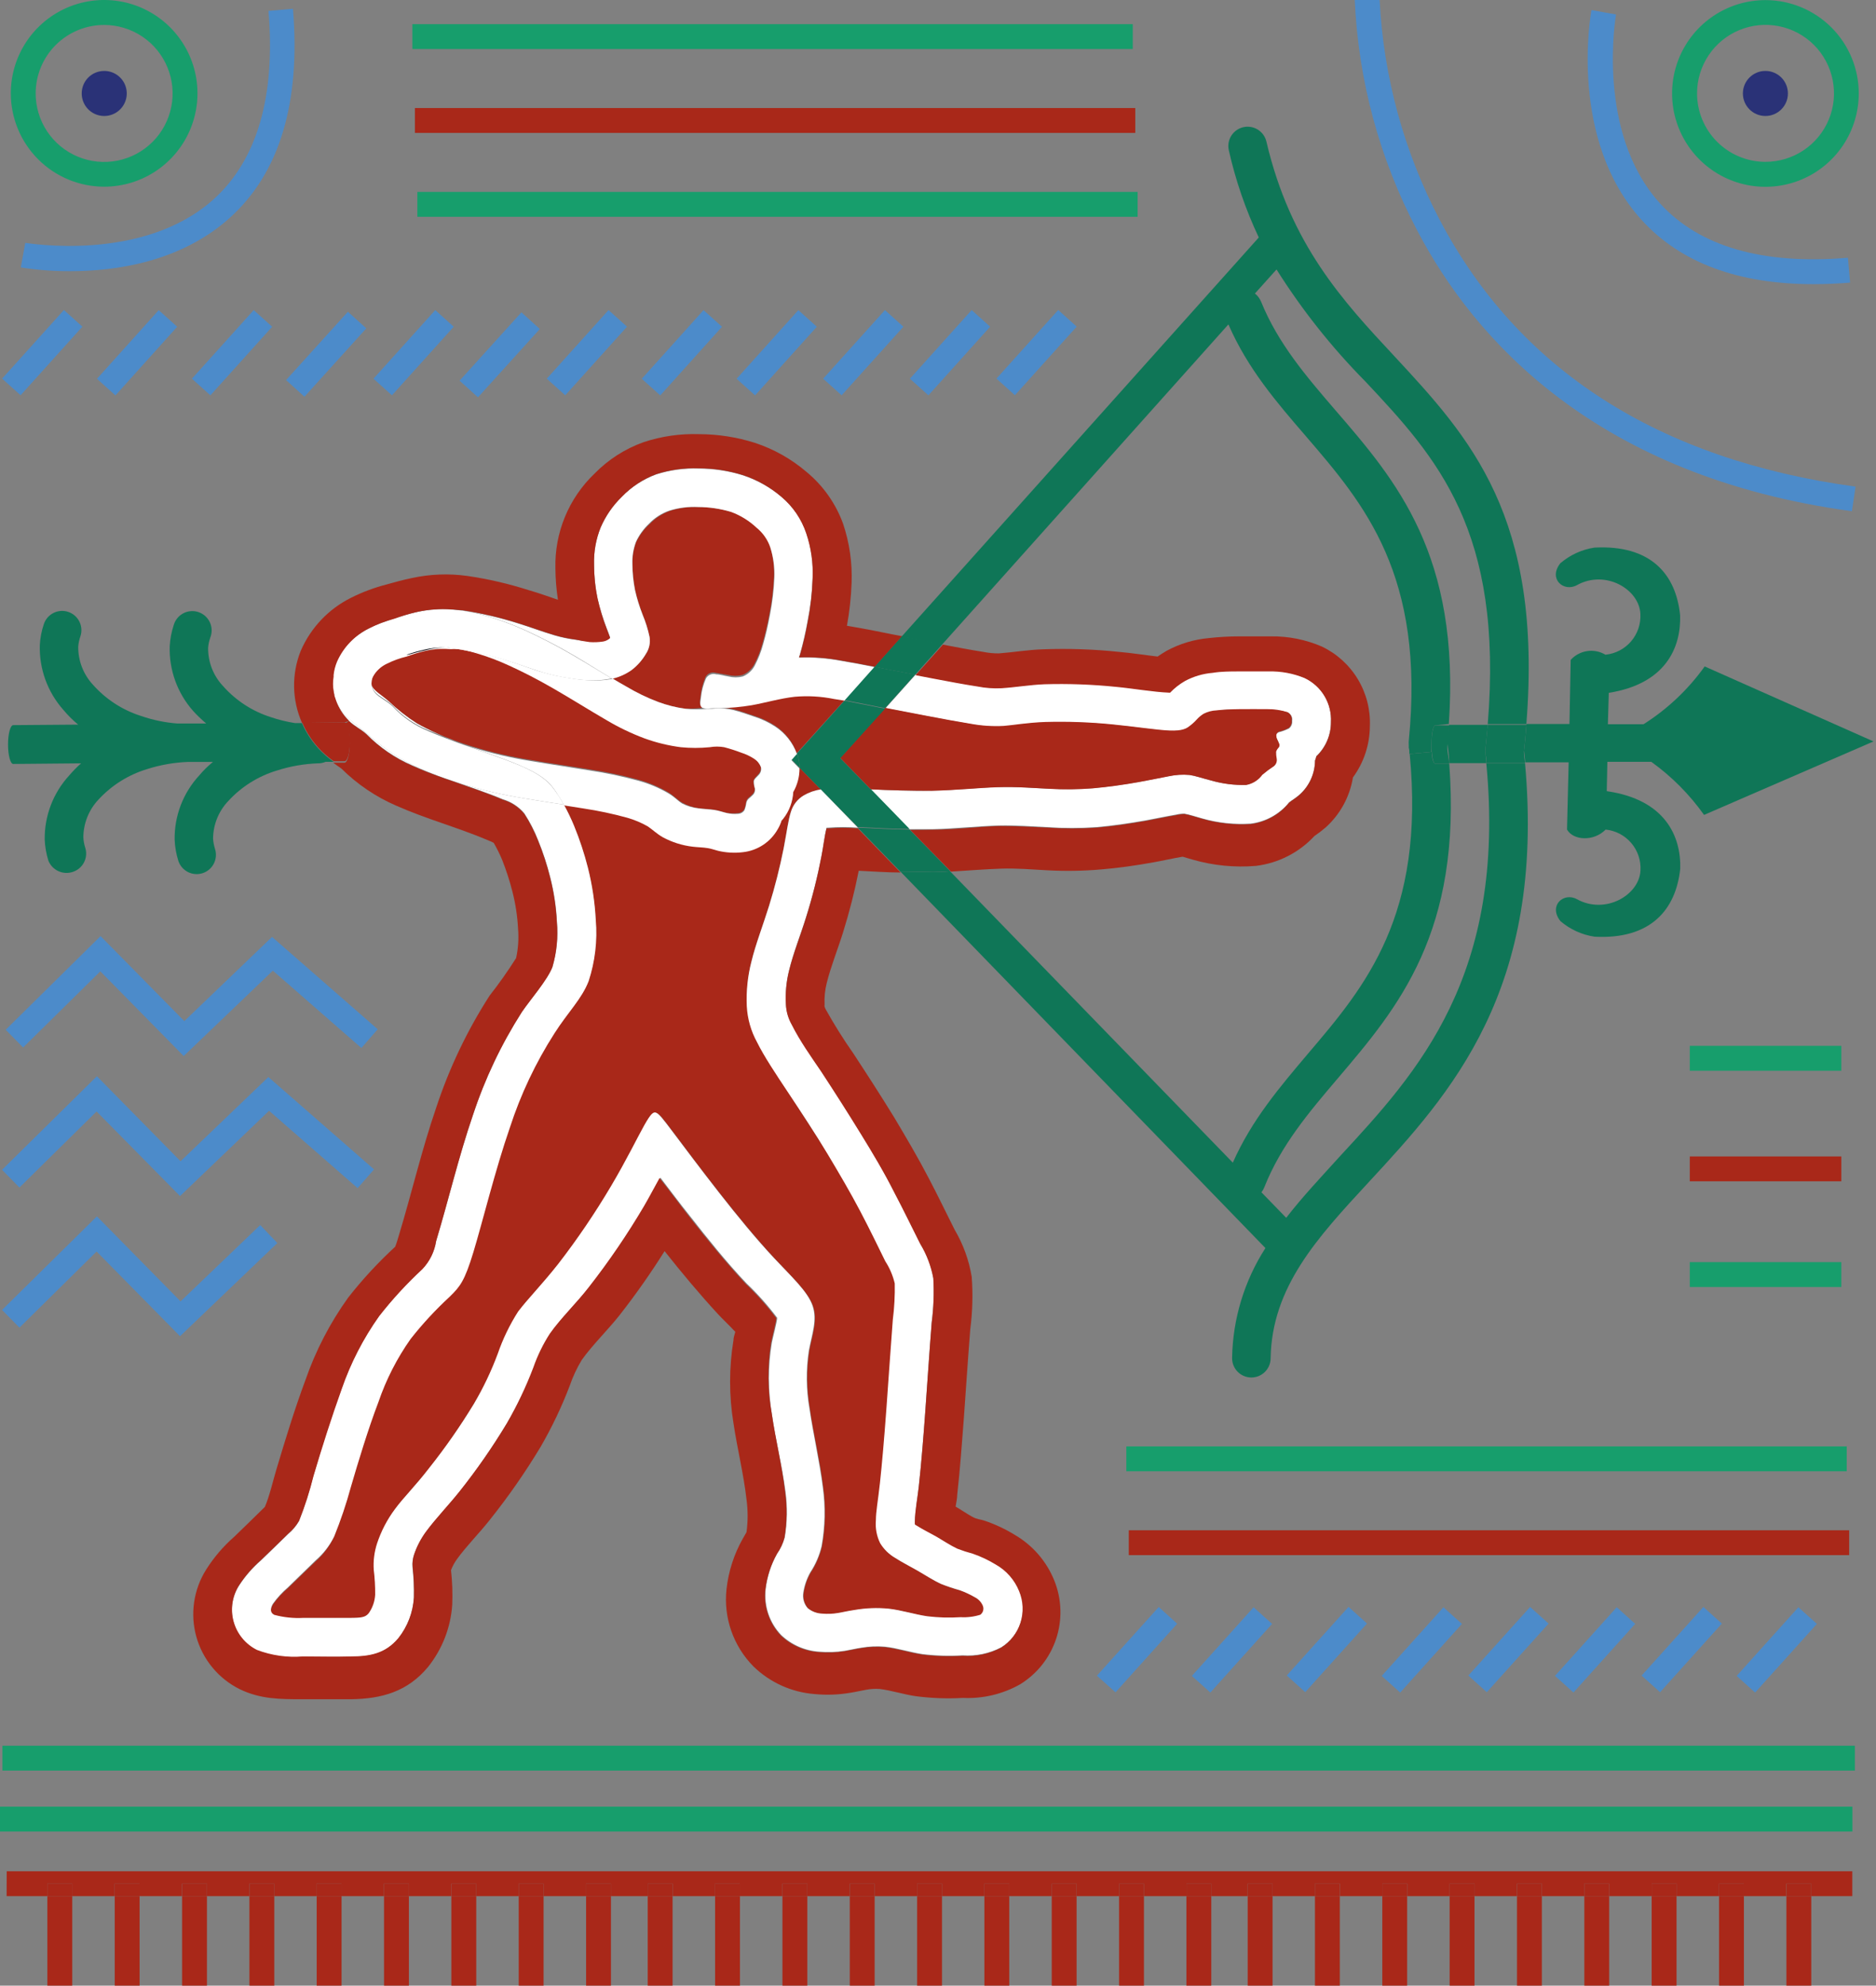 <svg fill="none" height="200" viewBox="0 0 189 200" width="189" xmlns="http://www.w3.org/2000/svg"><rect x="0" y="0" width="189" height="200" fill="#808080" stroke="none"/><path d="m188.75 74.68-17.072 7.401c-1.466-2.063-3.263-3.87-5.317-5.348h-4.424l-.062 2.956c5.882.842 7.504 4.548 7.401 7.832-.441 4.106-2.977 7.124-8.623 6.827-1.274-.188-2.47-.732-3.449-1.571-1.242-1.581.349-2.936 1.663-2.207 2.885 1.591 6.303-.431 6.406-2.905.055-1.005-.279-1.992-.933-2.757-.653-.765-1.577-1.248-2.578-1.349-1.211 1.232-3.264 1.098-3.89 0l.164-6.775h-4.384c0-.38-.071-.78-.112-1.17.102-.914.184-1.817.246-2.689h4.332l.123-6.457c.433-.478 1.019-.792 1.657-.887.638-.096 1.289.033 1.844.364 1.002-.099 1.928-.581 2.584-1.346s.992-1.754.937-2.76c-.103-2.484-3.521-4.506-6.406-2.895-1.314.719-2.905-.626-1.663-2.207.978-.842 2.173-1.39 3.449-1.581 5.646-.298 8.212 2.669 8.623 6.827.103 3.254-1.468 6.898-7.186 7.802l-.092 3.162h3.593c2.41-1.524 4.501-3.501 6.159-5.821z" fill="#0f7657"/><path d="m186.871 175.835h-186.625v2.505h186.625z" fill="#179e6c"/><path d="m186.624 181.974h-186.624v2.505h186.624z" fill="#179e6c"/><path d="m186.296 154.134h-72.576v2.505h72.576z" fill="#a92819"/><path d="m186.05 145.686h-72.576v2.505h72.576z" fill="#179e6c"/><path d="m185.505 127.126h-15.265v2.505h15.265z" fill="#179e6c"/><path d="m185.505 116.481h-15.265v2.505h15.265z" fill="#a92819"/><path d="m185.505 105.343h-15.265v2.505h15.265z" fill="#179e6c"/><path d="m181.182 161.89-6.221 6.914 1.862 1.675 6.221-6.914z" fill="#4c8bca"/><path d="m182.478 190.987h-2.505v9.013h2.505z" fill="#a92819"/><path d="m182.478 189.735h-2.505v1.252h2.505z" fill="#a92819"/><path d="m177.858 11.682c1.252 0 2.268-1.016 2.268-2.269 0-1.253-1.016-2.269-2.268-2.269-1.253 0-2.269 1.016-2.269 2.269 0 1.253 1.016 2.269 2.269 2.269z" fill="#2a3277"/><path d="m175.693 190.987h-2.505v9.013h2.505z" fill="#a92819"/><path d="m175.693 189.735h-2.505v1.252h2.505z" fill="#a92819"/><path d="m171.609 161.86-6.224 6.911 1.861 1.676 6.224-6.911z" fill="#4c8bca"/><path d="m187.262 9.413c0 1.86-.552 3.678-1.585 5.224s-2.502 2.752-4.22 3.463-3.609.898-5.433.535-3.499-1.258-4.814-2.573-2.211-2.99-2.574-4.814c-.363-1.824-.176-3.715.535-5.433.712-1.718 1.917-3.187 3.464-4.22 1.546-1.033 3.364-1.585 5.224-1.585 2.493 0 4.885.991 6.649 2.754 1.763 1.763 2.754 4.155 2.754 6.649zm-9.403 6.888c1.365.002 2.7-.401 3.836-1.158s2.022-1.835 2.545-3.095c.524-1.261.661-2.649.395-3.988-.266-1.339-.923-2.569-1.888-3.535-.966-.965-2.196-1.623-3.535-1.888-1.339-.266-2.727-.128-3.988.395s-2.338 1.409-3.095 2.545c-.757 1.136-1.16 2.471-1.158 3.836.002 1.826.729 3.576 2.02 4.868s3.042 2.018 4.868 2.021z" fill="#179e6c"/><path d="m168.905 190.987h-2.505v9.013h2.505z" fill="#a92819"/><path d="m168.905 189.735h-2.505v1.252h2.505z" fill="#a92819"/><path d="m167.224 20.47c3.962 4.363 10.347 6.221 18.95 5.492l.215 2.505c-1.283.103-2.504.154-3.695.154-7.617 0-13.427-2.176-17.328-6.488-7.319-8.079-5.133-20.592-5.03-21.116l2.474.441c-.021.123-2.064 11.856 4.414 19.011z" fill="#4c8bca"/><path d="m162.879 161.887-6.22 6.913 1.862 1.676 6.22-6.914z" fill="#4c8bca"/><path d="m162.12 190.987h-2.505v9.013h2.505z" fill="#a92819"/><path d="m162.12 189.735h-2.505v1.252h2.505z" fill="#a92819"/><path d="m154.154 161.858-6.224 6.911 1.861 1.676 6.224-6.911z" fill="#4c8bca"/><path d="m155.335 190.987h-2.504v9.013h2.504z" fill="#a92819"/><path d="m155.335 189.735h-2.504v1.252h2.504z" fill="#a92819"/><path d="m149.885 73.007h3.891c-.062.873-.144 1.776-.247 2.689 0 .39.082.79.113 1.17h-3.901c0-.277 0-.554-.072-.832-.01-.123-.01-.247 0-.37-.016-.133-.016-.267 0-.4.083-.79.154-1.53.216-2.258z" fill="#0f7657"/><path d="m149.741 76.867h-3.736c0-.626-.103-1.263-.175-1.93-.072-.667.123-1.304.164-1.93h3.891c-.062.729-.133 1.468-.216 2.238-.016.133-.016.267 0 .4-.01.123-.01.247 0 .37.031.298.062.575.072.852z" fill="#0f7657"/><path d="m148.55 190.987h-2.504v9.013h2.504z" fill="#a92819"/><path d="m148.55 189.735h-2.504v1.252h2.504z" fill="#a92819"/><path d="m145.421 161.892-6.22 6.914 1.862 1.675 6.22-6.914z" fill="#4c8bca"/><path d="m144.219 74.989c0-1.026.164-1.93.369-1.93h1.407c0 .626-.093 1.273-.165 1.93-.071.657.134 1.304.175 1.93h-1.417c-.154 0-.287-.482-.338-1.181-.021-.236-.031-.482-.031-.749z" fill="#0f7657"/><path d="m186.572 51.491c-25.817-3.5-38.074-17.338-43.802-28.291-3.782-7.175-5.927-15.097-6.283-23.2h2.505c.387 7.728 2.451 15.28 6.046 22.132 7.946 15.121 22.03 24.165 41.904 26.885z" fill="#4c8bca"/><path d="m94.093 87.82c.544 0 1.026 0 1.622-.062l28.486 29.349c1.91-4.311 4.733-7.617 7.607-11.015 5.728-6.734 11.774-13.848 10.214-30.149l2.228-.205c0 .698.184 1.181.338 1.181h1.417c1.273 16.989-5.133 24.535-11.23 31.7-2.906 3.418-5.728 6.734-7.402 10.973-.073.18-.17.349-.287.503l2.494 2.567c1.633-2.115 3.521-4.106 5.482-6.272 7.709-8.336 16.712-18.078 14.679-39.502h3.901c2.053 22.902-7.514 33.281-15.736 42.17-5.184 5.605-9.783 10.563-9.896 17.779-.008.515-.221 1.005-.59 1.363-.37.358-.867.555-1.381.547-.515-.009-1.005-.221-1.363-.59-.358-.37-.555-.867-.547-1.381.068-3.929 1.231-7.762 3.357-11.066l-36.75-37.9c1.119.031 2.238.041 3.357.01z" fill="#0f7657"/><path d="m144.586 73.059c-.205 0-.37.873-.37 1.93v.749l-2.227.205c0-.216 0-.421-.062-.636-.005-.082-.005-.164 0-.246-.01-.14-.01-.281 0-.421 1.663-16.733-4.506-23.887-10.337-30.673-2.977-3.449-5.882-6.816-7.832-11.292l-28.805 32.202h-.205l-3.921-.749 35.991-40.209c-1.326-2.806-2.338-5.749-3.018-8.777-.058-.249-.065-.506-.023-.758s.133-.493.269-.709c.273-.437.709-.748 1.211-.863.503-.116 1.03-.027 1.467.246.437.273.748.709.864 1.211 2.422 10.358 7.719 16.065 12.842 21.557 7.688 8.284 15.007 16.188 13.344 37.109h-3.89c1.601-19.504-5.133-26.844-12.319-34.502-3.388-3.427-6.393-7.213-8.961-11.292l-2.176 2.423c.276.219.492.505.626.832 1.704 4.199 4.547 7.514 7.473 10.912 6.159 7.124 12.606 14.628 11.436 31.617z" fill="#0f7657"/><path d="m141.765 190.987h-2.504v9.013h2.504z" fill="#a92819"/><path d="m141.765 189.735h-2.504v1.252h2.504z" fill="#a92819"/><path d="m135.861 161.852-6.225 6.91 1.862 1.677 6.224-6.911z" fill="#4c8bca"/><path d="m134.981 190.987h-2.505v9.013h2.505z" fill="#a92819"/><path d="m134.981 189.735h-2.505v1.252h2.505z" fill="#a92819"/><path d="m131.448 68.275c.831.396 1.525 1.03 1.995 1.821.47.791.693 1.705.643 2.624.003.643-.126 1.28-.379 1.871-.252.591-.623 1.125-1.089 1.568-.035.146-.08.29-.134.431-.005.655-.149 1.302-.421 1.898-.273.596-.668 1.128-1.16 1.561-.369.329-.728.524-1.026.76-.964 1.189-2.351 1.958-3.87 2.145-1.664.109-3.335-.072-4.938-.534-.503-.133-1.283-.4-1.765-.472-.28.004-.559.038-.832.103-1.026.174-2.053.4-3.08.585-1.632.287-3.305.534-4.947.677-1.638.113-3.28.113-4.918 0-1.632-.082-3.243-.205-4.896-.164-2.217.062-4.435.318-6.673.369-.79 0-1.581 0-2.361 0l-3.911-4.024c1.796.092 4.106.195 6.159.144 2.453-.051 4.681-.308 6.652-.359 1.971-.051 3.675.092 5.205.164 1.457.08 2.918.063 4.373-.051 1.54-.134 3.275-.39 4.599-.626s2.279-.452 3.08-.595c.674-.142 1.366-.184 2.053-.123.585.082 1.16.298 2.207.565 1.137.326 2.318.475 3.5.441.653-.12 1.234-.488 1.622-1.026.372-.314.763-.606 1.17-.873.107-.088.189-.203.238-.333.048-.13.062-.27.039-.407-.049-.236-.07-.477-.061-.719.058-.163.153-.311.277-.431.041-.066.063-.143.063-.221 0-.078-.022-.154-.063-.221-.062-.195-.205-.452-.246-.647-.041-.195 0-.308.287-.421.356-.086.7-.214 1.027-.38.112-.09.2-.207.255-.339.056-.133.077-.277.063-.42.028-.171.001-.346-.079-.499s-.207-.277-.363-.353c-.664-.207-1.357-.307-2.053-.298-.872 0-1.837 0-2.73 0s-1.725 0-2.341.123c-.454.018-.898.133-1.303.339-.277.171-.526.382-.74.626-.211.231-.445.441-.698.626-.287.226-.687.482-1.991.441-1.304-.041-3.501-.4-5.841-.626-2.224-.219-4.459-.298-6.693-.236-1.868.072-3.08.318-4.209.4-1.099.056-2.202-.017-3.285-.216-1.263-.205-2.885-.503-4.537-.821l-4.106-.79 3.028-3.377 1.817.349c1.478.277 2.946.565 4.424.79.791.155 1.598.214 2.403.174 1.447-.092 2.833-.339 4.321-.4 2.399-.071 4.799.014 7.186.257 1.776.164 3.726.523 5.482.595.443-.47.951-.875 1.509-1.201.861-.462 1.808-.742 2.782-.821.882-.103 1.806-.123 2.71-.144.903-.021 1.971 0 2.946 0 1.245-.016 2.479.229 3.624.719z" fill="#fff"/><path d="m128.594 74.188c0 .195.185.452.247.647.041.066.062.143.062.221 0 .078-.021.154-.062.221-.125.12-.22.268-.277.431-.009.241.012.482.061.719.023.137.009.277-.039.407-.049.13-.131.244-.238.333-.407.267-.798.558-1.17.873-.388.538-.969.906-1.622 1.026-1.183.033-2.363-.116-3.501-.441-1.026-.267-1.622-.482-2.207-.565-.686-.06-1.378-.019-2.053.123-.77.144-1.714.349-3.079.595-1.366.246-3.08.493-4.599.626-1.455.115-2.916.132-4.373.051-1.53-.072-3.234-.226-5.205-.164-1.971.062-4.198.308-6.652.359-2.053 0-4.394-.051-6.159-.144l-3.08-3.162 4.517-5.051 4.106.79c1.653.318 3.275.616 4.537.821 1.083.199 2.185.271 3.285.216 1.026-.082 2.34-.329 4.208-.4 2.234-.062 4.47.017 6.693.236 2.341.226 4.548.575 5.841.626 1.294.051 1.704-.215 1.992-.441.252-.185.486-.395.698-.626.214-.244.463-.456.739-.626.405-.206.85-.321 1.304-.339.616-.072 1.447-.113 2.34-.123.893-.01 1.858 0 2.731 0 .696-.009 1.388.091 2.053.298.156.075.283.199.362.353.08.154.108.329.079.499.015.143-.007.288-.062.42-.056.133-.144.249-.256.339-.326.166-.671.293-1.027.38-.174.164-.236.277-.195.472z" fill="#a92819"/><path d="m128.205 190.987h-2.505v9.013h2.505z" fill="#a92819"/><path d="m128.205 189.735h-2.505v1.252h2.505z" fill="#a92819"/><path d="m126.296 161.891-6.221 6.914 1.862 1.675 6.221-6.914z" fill="#4c8bca"/><path d="m122.033 190.987h-2.505v9.013h2.505z" fill="#a92819"/><path d="m122.033 189.735h-2.505v1.252h2.505z" fill="#a92819"/><path d="m118.597 163.548-6.211 6.908-1.878-1.673 6.231-6.919z" fill="#4c8bca"/><path d="m115.248 190.987h-2.505v9.013h2.505z" fill="#a92819"/><path d="m115.248 189.735h-2.505v1.252h2.505z" fill="#a92819"/><path d="m114.612 19.33h-72.566v2.505h72.566z" fill="#179e6c"/><path d="m114.376 10.881h-72.576v2.505h72.576z" fill="#a92819"/><path d="m114.121 2.433h-72.577v2.505h72.577z" fill="#179e6c"/><path d="m106.612 31.224-6.224 6.91 1.861 1.676 6.224-6.91z" fill="#4c8bca"/><path d="m108.463 190.987h-2.505v9.013h2.505z" fill="#a92819"/><path d="m108.463 189.735h-2.505v1.252h2.505z" fill="#a92819"/><path d="m101.678 190.987h-2.504v9.013h2.504z" fill="#a92819"/><path d="m101.678 189.735h-2.504v1.252h2.504z" fill="#a92819"/><path d="m97.891 31.232-6.221 6.914 1.862 1.675 6.221-6.914z" fill="#4c8bca"/><path d="m94.955 64.877-2.751 3.08-3.08-.585-1.026-.216 2.741-3.08 3.921.749z" fill="#0f7657"/><path d="m94.903 190.987h-2.505v9.013h2.505z" fill="#a92819"/><path d="m94.903 189.735h-2.505v1.252h2.505z" fill="#a92819"/><path d="m94.093 87.82c-1.119 0-2.238 0-3.357 0l-4.311-4.445h.267c1.643.082 3.285.164 4.948.185l4.106 4.199c-.534.031-1.109.062-1.653.062z" fill="#0f7657"/><path d="m94 83.57c2.238 0 4.455-.308 6.673-.369 1.652 0 3.264.082 4.896.164 1.637.113 3.28.113 4.917 0 1.643-.144 3.316-.39 4.948-.677 1.027-.185 2.053-.411 3.08-.585.272-.065.551-.099.831-.103.483.072 1.263.339 1.766.472 1.603.462 3.273.642 4.938.534 1.507-.203 2.878-.978 3.829-2.166.297-.236.657-.431 1.026-.76.492-.433.887-.965 1.159-1.561.273-.596.417-1.243.422-1.898.054-.141.098-.285.133-.431.467-.443.838-.976 1.09-1.568.253-.591.381-1.228.378-1.871.051-.919-.173-1.832-.642-2.624-.47-.791-1.165-1.425-1.996-1.821-1.147-.476-2.382-.706-3.624-.677-1.026 0-1.96 0-2.946 0-.985 0-1.827 0-2.71.144-.974.08-1.921.359-2.782.821-.556.32-1.064.718-1.509 1.181-1.755-.072-3.705-.431-5.481-.595-2.387-.242-4.788-.328-7.186-.257-1.489.062-2.874.308-4.322.4-.805.039-1.611-.019-2.402-.174-1.478-.226-2.946-.513-4.424-.79l-1.817-.349 2.751-3.08c1.355.257 2.72.523 4.106.739.504.1 1.016.148 1.53.144 1.478-.113 2.905-.359 4.434-.411 2.583-.096 5.17-.007 7.74.267 1.212.103 2.546.318 3.819.462.287-.195.585-.39.903-.575 1.314-.714 2.761-1.151 4.25-1.283 1.023-.114 2.051-.173 3.08-.174h3.182c1.764-.024 3.513.326 5.133 1.026 1.507.718 2.769 1.865 3.629 3.296s1.279 3.084 1.206 4.752c-.015 1.847-.611 3.643-1.704 5.133-.317 1.944-1.287 3.722-2.751 5.04-.36.309-.737.597-1.13.862-1.544 1.665-3.628 2.73-5.882 3.008-2.145.181-4.305-.031-6.374-.626l-1.027-.298c-1.027.174-1.95.39-2.926.565-1.755.318-3.541.575-5.307.719-1.806.156-3.62.183-5.43.082-1.54-.082-3.08-.216-4.609-.164-1.53.051-3.378.195-5.061.298l-4.106-4.199c.719 0 1.509 0 2.299-.021z" fill="#a92819"/><path d="m92.204 67.946-3.028 3.377-.77-.144c-1.181-.236-2.289-.462-3.336-.657l3.018-3.377 1.026.216z" fill="#0f7657"/><path d="m89.154 31.233-6.224 6.91 1.861 1.676 6.224-6.91z" fill="#4c8bca"/><path d="m88.118 190.987h-2.505v9.013h2.505z" fill="#a92819"/><path d="m88.118 189.735h-2.505v1.252h2.505z" fill="#a92819"/><path d="m84.657 76.374 3.08 3.162h-.852c-1.288-.099-2.582-.099-3.87 0h-.318l-1.786-1.827-.359-.369c-.001-.388-.052-.775-.154-1.15 0-.103-.062-.205-.103-.308l.575-.626 4.199-4.681c1.027.195 2.156.421 3.336.657l.77.144z" fill="#0f7657"/><path d="m83.004 79.474c1.288-.099 2.582-.099 3.87 0h.852l3.911 4.024c-1.663 0-3.305-.103-4.948-.185h-.267l-3.737-3.798z" fill="#0f7657"/><path d="m80.43 31.237-6.221 6.914 1.862 1.675 6.221-6.914z" fill="#4c8bca"/><path d="m81.333 190.987h-2.505v9.013h2.505z" fill="#a92819"/><path d="m81.333 189.735h-2.505v1.252h2.505z" fill="#a92819"/><path d="m80.543 77.319-.811-.832.554-.626c0 .103.072.205.103.308.102.375.153.761.154 1.15z" fill="#0f7657"/><g fill="#a92819"><path d="m74.823 85.757c.729-.078 1.429-.329 2.042-.733.613-.404 1.12-.948 1.479-1.587.16-.268.288-.554.38-.852l.154-.174c.616-.774.975-1.722 1.026-2.71.416-.725.632-1.546.626-2.382l.359.37 1.786 1.827c-.612.093-1.201.302-1.735.616-.606.366-1.056.944-1.263 1.622-.277.832-.421 2.053-.739 3.706-.387 1.94-.874 3.859-1.458 5.749-.626 2.053-1.375 3.932-1.786 5.646-.364 1.476-.503 2.999-.411 4.517.066 1.266.417 2.501 1.027 3.613.698 1.365 1.868 3.08 3.172 5.133s2.731 4.198 3.952 6.159 2.269 3.808 3.254 5.697c.986 1.889 1.95 3.87 2.546 5.082.445.685.767 1.442.955 2.237.025 1.222-.04 2.443-.195 3.655-.174 2.227-.411 5.882-.647 8.982s-.441 5.636-.647 7.442c-.205 1.807-.38 2.875-.411 3.788-.068.792.081 1.587.431 2.3.375.618.902 1.13 1.53 1.488.647.421 1.396.791 2.197 1.253s1.643 1.026 2.371 1.344c.627.251 1.268.467 1.92.647.527.19 1.035.427 1.519.708.343.172.618.454.78.801.082.162.104.347.063.524-.041.176-.144.333-.289.441-.643.203-1.318.287-1.991.246-1.119.073-2.243.042-3.357-.092-1.263-.185-2.618-.626-3.932-.77-1.13-.105-2.269-.06-3.388.134-.832.123-1.211.236-1.683.308-.522.088-1.054.109-1.581.061-.537-.017-1.054-.212-1.468-.554-.183-.21-.317-.458-.393-.726-.076-.268-.093-.549-.048-.824.11-.722.35-1.418.708-2.053.533-.809.919-1.706 1.139-2.649.352-1.955.394-3.954.123-5.923-.287-2.525-1.026-5.533-1.345-7.925-.338-1.93-.358-3.903-.062-5.841.298-1.622.883-3.079.37-4.527-.513-1.447-2.125-2.905-3.891-4.804-1.766-1.899-3.675-4.219-5.513-6.56-1.837-2.34-3.603-4.701-4.65-6.097s-1.386-1.827-1.683-1.961c-.298-.133-.534 0-1.211 1.253-.677 1.252-1.796 3.531-3.367 6.159-1.604 2.707-3.373 5.312-5.297 7.801-1.694 2.146-3.08 3.46-4.045 4.805-.85 1.33-1.54 2.757-2.053 4.249-.669 1.746-1.49 3.429-2.453 5.03-1.359 2.251-2.857 4.414-4.486 6.478-1.468 1.848-2.607 2.987-3.47 4.168-.762 1.039-1.355 2.193-1.755 3.418-.28.853-.395 1.752-.339 2.648.103.838.151 1.682.144 2.526-.037.676-.265 1.327-.657 1.878-.329.39-.698.452-1.889.462-1.191.011-3.213 0-4.712 0-.989.075-1.983-.009-2.946-.246-.462-.226-.4-.688-.133-1.129.433-.608.94-1.16 1.509-1.643l2.782-2.689c.795-.702 1.435-1.562 1.879-2.526.653-1.644 1.205-3.328 1.653-5.04.739-2.464 1.776-5.861 2.772-8.541.773-2.261 1.865-4.401 3.244-6.354 1.198-1.523 2.516-2.947 3.942-4.26 1.026-1.027 1.499-1.53 2.382-4.486.883-2.956 2.207-8.315 3.675-12.544 1.085-3.34 2.593-6.528 4.486-9.485 1.406-2.146 2.751-3.419 3.459-5.226.65-1.984.894-4.079.719-6.159-.093-1.773-.357-3.534-.79-5.256-.365-1.441-.831-2.854-1.396-4.229-.301-.731-.644-1.444-1.026-2.135l1.95.308c1.485.223 2.956.535 4.404.934.716.205 1.405.495 2.053.862.534.329.924.76 1.519 1.098.936.507 1.96.831 3.018.955.493.062 1.026.062 1.519.144.308 0 .678.185 1.027.267.832.204 1.695.257 2.546.154z"/><path d="m78.12 73.12c-.67-.442-1.399-.787-2.166-1.026-.688-.236-1.406-.493-2.125-.667-.495-.113-1.001-.168-1.509-.164h.257c1.067-.024 2.13-.123 3.182-.298 1.324-.236 2.926-.698 4.332-.852 1.332-.117 2.673-.041 3.983.226l1.027.164-4.26 4.732-.575.626c-.405-1.119-1.157-2.079-2.146-2.741z"/><path d="m75.934 76.344c.319.201.563.5.698.852.03.139.025.282-.014.419-.039.136-.112.261-.212.361-.195.226-.441.431-.493.657-.003.247.035.494.113.729.016.106.008.214-.022.317s-.082.198-.153.279c-.139.142-.286.276-.441.4-.136.12-.227.283-.257.462-.031.243-.093.481-.185.708-.07.109-.165.2-.278.265-.113.064-.239.1-.369.105-.379.049-.763.038-1.139-.031-.4-.092-.77-.236-1.242-.308-.472-.072-1.026-.082-1.612-.164-.567-.085-1.113-.273-1.612-.554-.441-.246-.708-.606-1.386-1.026-.964-.568-2-1.003-3.08-1.293-1.604-.438-3.232-.78-4.876-1.027-1.858-.308-3.901-.595-5.902-.944-2.007-.321-3.99-.781-5.933-1.376-.503-.154-1.027-.328-1.53-.513-1.383-.488-2.722-1.093-4.003-1.807-1.017-.645-1.97-1.388-2.844-2.217-.76-.626-1.591-1.088-1.755-1.694-.026-.143-.026-.289 0-.431.156-.533.48-1.001.924-1.335.549-.415 1.173-.722 1.838-.903l.76-.267h.154c.677-.195 1.273-.359 2.002-.513.753-.178 1.529-.237 2.3-.174h.103c.137-.01.274-.01.411 0 .716.094 1.423.245 2.115.452 1.127.326 2.228.735 3.295 1.222 1.242.565 2.669 1.283 4.424 2.289 1.755 1.006 3.819 2.3 5.379 3.203 1.213.721 2.487 1.332 3.808 1.827 1.185.432 2.414.732 3.665.893.97.094 1.946.094 2.915 0 .482-.085.976-.085 1.458 0 .585.153 1.16.339 1.725.554.441.14.862.336 1.252.585z"/><path d="m74.548 190.987h-2.505v9.013h2.505z"/><path d="m74.548 189.735h-2.505v1.252h2.505z"/></g><path d="m70.878 31.238-6.221 6.914 1.862 1.675 6.221-6.914z" fill="#4c8bca"/><path d="m71.241 71.355c.369 0 .708-.051 1.026-.051-.4.021-.749.051-1.026.051z" fill="#fff"/><path d="m69.025 71.375c-.95-.129-1.883-.363-2.782-.698-1.104-.419-2.169-.934-3.182-1.54-.462-.257-.914-.523-1.375-.801.701-.161 1.363-.457 1.95-.873.587-.44 1.082-.991 1.458-1.622.323-.498.447-1.098.349-1.683-.16-.766-.39-1.515-.688-2.238-.315-.801-.569-1.625-.76-2.464-.172-.873-.262-1.759-.267-2.648-.025-.749.097-1.495.359-2.197.329-.688.789-1.305 1.355-1.817.569-.602 1.272-1.059 2.053-1.335.918-.293 1.88-.425 2.844-.39 1.108.002 2.211.161 3.275.472.942.314 1.814.809 2.566 1.458.639.517 1.12 1.203 1.386 1.981.315.995.454 2.037.411 3.08-.056 1.262-.207 2.518-.452 3.757-.216 1.139-.431 2.053-.677 2.905-.202.755-.488 1.485-.852 2.176-.259.493-.685.878-1.201 1.088-.472.118-.965.118-1.437 0-.462-.072-.862-.164-1.242-.216-.191-.06-.397-.052-.583.02-.186.073-.343.207-.443.38-.273.622-.446 1.284-.513 1.961-.092.606-.123.945.185 1.027.15.046.305.07.462.072h-.031c-.715.12-1.441.168-2.166.144z" fill="#a92819"/><path d="m67.76 190.987h-2.505v9.013h2.505z" fill="#a92819"/><path d="m67.76 189.735h-2.505v1.252h2.505z" fill="#a92819"/><path d="m61.309 31.231-6.224 6.91 1.861 1.676 6.224-6.91z" fill="#4c8bca"/><path d="m61.552 190.987h-2.505v9.013h2.505z" fill="#a92819"/><path d="m61.552 189.735h-2.505v1.252h2.505z" fill="#a92819"/><path d="m56.808 81.045c-1.324-.205-2.648-.4-3.973-.626-2.181-.351-4.335-.852-6.447-1.499l-.801-.267-.811-.277c-1.638-.566-3.219-1.284-4.722-2.146-1.192-.76-2.315-1.622-3.357-2.577-1.293-1.026-2.412-1.714-2.956-3.388-.035-.09-.062-.183-.082-.277-.001-.024-.001-.048 0-.072-.03-.09-.051-.183-.062-.277-.087-.491-.108-.992-.062-1.488 0-.062 0-.123 0-.164.278-1.504 1.091-2.857 2.289-3.808.897-.703 1.917-1.232 3.008-1.56l.811-.298.318-.092c.739-.216 1.488-.421 2.248-.575 1.118-.248 2.266-.331 3.408-.246l.749.072c.896.122 1.781.311 2.648.565 1.304.385 2.579.858 3.819 1.417 1.628.741 3.217 1.563 4.763 2.464 1.345.78 2.679 1.612 4.014 2.402-.064.022-.129.039-.195.051-.704.132-1.42.18-2.135.144-.613-.026-1.223-.092-1.827-.195-.88-.127-1.752-.312-2.607-.554-1.027-.298-2.176-.749-3.747-1.232-1.626-.504-3.287-.892-4.968-1.16h-.195c-.136-.015-.274-.015-.411 0h-.103-.134c-.847-.068-1.699-.002-2.525.195-.609.149-1.209.334-1.796.554-.678.162-1.335.4-1.961.708-.631.284-1.148.772-1.468 1.386-.051.132-.082.27-.092.411-.026.143-.026.289 0 .431.054.283.186.546.38.76.4.452 1.078.729 1.714 1.304 1.003 1.096 2.238 1.955 3.613 2.515.811.359 1.817.739 2.895 1.139 2.115.77 4.506 1.56 6.159 2.248 2.464 1.026 3.213 1.848 3.87 2.833.226.308.482.729.729 1.181z" fill="#fff"/><path d="m54.764 190.987h-2.505v9.013h2.505z" fill="#a92819"/><path d="m54.764 189.735h-2.505v1.252h2.505z" fill="#a92819"/><path d="m52.532 31.461-6.231 6.882 1.853 1.678 6.231-6.882z" fill="#4c8bca"/><path d="m52.836 80.419c1.324.226 2.648.421 3.973.626.383.692.726 1.404 1.027 2.135.565 1.375 1.031 2.788 1.396 4.229.433 1.722.698 3.482.79 5.256.175 2.08-.069 4.175-.719 6.159-.698 1.806-2.053 3.079-3.449 5.266-1.893 2.958-3.401 6.145-4.486 9.485-1.468 4.229-2.782 9.608-3.675 12.544s-1.345 3.47-2.382 4.486c-1.425 1.313-2.744 2.737-3.942 4.26-1.379 1.953-2.471 4.093-3.244 6.355-1.027 2.679-2.053 6.077-2.772 8.54-.46 1.696-1.022 3.362-1.683 4.989-.455.927-1.095 1.751-1.879 2.423l-2.782 2.71c-.569.483-1.076 1.035-1.509 1.643-.267.441-.329.903.134 1.129.946.254 1.927.358 2.905.308h4.712c1.191 0 1.56-.072 1.889-.462.393-.552.62-1.203.657-1.879.007-.844-.041-1.687-.144-2.525-.056-.896.059-1.795.339-2.649.409-1.23 1.012-2.388 1.786-3.428.862-1.181 2.053-2.32 3.47-4.168 1.631-2.053 3.133-4.206 4.496-6.447.947-1.61 1.751-3.3 2.402-5.05.514-1.493 1.203-2.92 2.053-4.25 1.026-1.345 2.351-2.659 4.045-4.804 1.924-2.489 3.693-5.095 5.297-7.802 1.571-2.648 2.69-4.958 3.367-6.159s.924-1.386 1.211-1.252c.287.133.636.564 1.683 1.96 1.047 1.396 2.813 3.747 4.65 6.098s3.747 4.671 5.513 6.559c1.766 1.889 3.388 3.357 3.891 4.805.503 1.447-.072 2.905-.37 4.527-.297 1.937-.276 3.91.062 5.841.349 2.391 1.027 5.399 1.345 7.925.271 1.968.229 3.967-.123 5.923-.221.943-.606 1.839-1.139 2.648-.358.636-.599 1.332-.708 2.053-.044.275-.028.556.048.824.076.268.21.516.393.726.414.343.931.538 1.468.555.527.047 1.059.026 1.581-.062.472-.072.852-.185 1.683-.308 1.118-.194 2.257-.239 3.388-.133 1.314.143 2.669.585 3.932.769 1.114.135 2.237.166 3.357.093.673.04 1.348-.043 1.991-.247.145-.108.247-.264.289-.441.041-.176.019-.362-.063-.523-.163-.347-.438-.63-.78-.801-.484-.282-.992-.519-1.519-.708-.651-.181-1.292-.397-1.92-.647-.729-.339-1.581-.893-2.371-1.345-.79-.452-1.55-.831-2.197-1.252-.628-.359-1.154-.871-1.53-1.489-.35-.713-.499-1.508-.431-2.299 0-.914.216-1.981.411-3.788.195-1.807.421-4.353.647-7.443.226-3.089.472-6.754.647-8.982.155-1.211.22-2.433.195-3.654-.187-.795-.51-1.553-.955-2.238-.595-1.211-1.55-3.193-2.546-5.081-.996-1.889-2.053-3.686-3.254-5.698-1.201-2.012-2.659-4.219-3.952-6.159-1.294-1.94-2.474-3.716-3.172-5.133-.61-1.111-.961-2.347-1.027-3.613-.07-1.514.089-3.03.472-4.496.411-1.714 1.16-3.644 1.786-5.646.584-1.89 1.071-3.809 1.458-5.748.318-1.653.462-2.874.739-3.706.207-.678.656-1.255 1.263-1.622.534-.314 1.123-.523 1.735-.616l3.737 3.849c-.987-.077-1.979-.077-2.967 0h-.185c-.216.842-.349 2.053-.513 2.833-.397 2.081-.914 4.138-1.55 6.159-.554 1.796-1.294 3.613-1.725 5.41-.266 1.084-.37 2.201-.308 3.316.028.721.229 1.426.585 2.053.821 1.591 1.981 3.213 2.967 4.722 1.365 2.053 2.71 4.189 4.014 6.313 1.191 1.93 2.33 3.901 3.377 5.913.893 1.694 1.725 3.419 2.587 5.133.65 1.07 1.099 2.249 1.324 3.48.084 1.49.029 2.985-.164 4.465-.236 2.988-.431 5.985-.647 8.962-.185 2.525-.38 5.071-.657 7.586-.123 1.129-.349 2.392-.39 3.511-.005.085-.005.171 0 .257.053.044.112.082.174.112.636.421 1.355.77 2.053 1.15.698.38 1.365.862 2.053 1.181.507.195 1.025.363 1.55.503.818.283 1.603.655 2.341 1.108 1.07.602 1.903 1.551 2.361 2.69.42 1.012.468 2.141.133 3.184-.335 1.044-1.03 1.935-1.961 2.513-1.197.625-2.543.906-3.89.811-1.349.082-2.703.041-4.045-.123-1.273-.195-2.556-.616-3.788-.749-.792-.069-1.589-.035-2.371.102-.554.082-1.098.216-1.653.308-.859.139-1.731.17-2.597.093-1.432-.095-2.787-.687-3.829-1.674-.588-.615-1.033-1.353-1.302-2.161-.27-.807-.358-1.664-.258-2.509.152-1.249.546-2.455 1.16-3.552.347-.495.605-1.048.76-1.632.257-1.535.277-3.1.062-4.64-.339-2.628-1.006-5.205-1.365-7.761-.4-2.379-.4-4.807 0-7.186.092-.513.544-2.176.534-2.515-.93-1.236-1.96-2.393-3.08-3.459-2.053-2.166-3.911-4.496-5.728-6.816-1.026-1.273-1.971-2.556-2.956-3.84-.493.935-1.026 1.869-1.55 2.803-1.683 2.857-3.552 5.6-5.595 8.212-1.222 1.55-2.802 3.08-3.911 4.661-.687 1.07-1.245 2.217-1.663 3.418-.762 1.952-1.679 3.84-2.741 5.646-1.445 2.408-3.047 4.72-4.794 6.919-1.027 1.344-2.371 2.658-3.367 4.034-.516.7-.921 1.476-1.201 2.299-.137.403-.19.829-.154 1.253.113 1.022.157 2.051.133 3.079-.09 1.498-.638 2.931-1.571 4.107-1.304 1.56-2.874 1.817-4.804 1.847-1.601 0-3.203 0-4.814 0-1.573.13-3.155-.095-4.63-.657-.576-.288-1.084-.695-1.49-1.194s-.703-1.078-.869-1.7-.198-1.273-.094-1.908.342-1.241.698-1.778c.606-.919 1.335-1.751 2.166-2.474.924-.883 1.837-1.776 2.751-2.669.435-.364.804-.802 1.088-1.293.587-1.491 1.071-3.021 1.447-4.578.873-2.947 1.786-5.924 2.854-8.798.902-2.603 2.171-5.064 3.767-7.309 1.319-1.687 2.772-3.266 4.342-4.722.755-.775 1.25-1.765 1.417-2.833 1.273-4.229 2.269-8.5 3.706-12.688 1.203-3.652 2.858-7.138 4.927-10.378.842-1.253 2.546-3.193 3.08-4.527.433-1.474.586-3.017.452-4.548-.077-1.514-.304-3.017-.677-4.486-.315-1.262-.72-2.501-1.211-3.706-.372-.952-.84-1.863-1.396-2.72-.562-.676-1.312-1.169-2.156-1.417-1.653-.698-3.377-1.252-5.081-1.858l.801.267c2.112.647 4.266 1.148 6.447 1.499z" fill="#fff"/><path d="m57.67 65.935c-1.546-.9-3.135-1.723-4.763-2.464-1.239-.558-2.515-1.032-3.819-1.417-.868-.254-1.753-.443-2.648-.565h.134c1.903.288 3.78.724 5.615 1.304 1.242.38 2.464.852 3.696 1.211.692.202 1.399.35 2.115.441.466.08.935.134 1.406.164.442.029.886.012 1.324-.051.218-.034.426-.118.606-.246l.133-.113c-.113-.339-.267-.698-.359-.955-.369-.956-.671-1.937-.903-2.936-.237-1.135-.358-2.29-.359-3.449-.039-1.278.189-2.551.667-3.737.5-1.156 1.222-2.202 2.125-3.08.976-1.005 2.165-1.777 3.48-2.258 1.379-.44 2.824-.638 4.27-.585 1.507-.001 3.006.228 4.445.677 1.425.462 2.747 1.198 3.891 2.166 1.151.96 2.017 2.217 2.505 3.634.496 1.473.712 3.026.636 4.578-.056 1.469-.231 2.932-.523 4.373-.197 1.107-.451 2.204-.76 3.285 0 .113-.072.215-.103.328 1.417-.052 2.836.055 4.229.318 1.129.185 2.258.4 3.377.626l-3.018 3.388-1.027-.164c-1.31-.267-2.651-.343-3.983-.226-1.406.154-3.008.616-4.332.852-1.052.174-2.116.274-3.182.298h-.257c-.329 0-.667 0-1.026.051-.157-.001-.312-.026-.462-.072-.308-.133-.277-.472-.185-1.026.067-.676.24-1.338.513-1.961.1-.173.257-.307.443-.38.186-.073.392-.08.583-.02.38 0 .78.144 1.242.215.472.118.965.118 1.437 0 .516-.21.942-.595 1.201-1.088.364-.691.65-1.421.852-2.176.246-.842.462-1.766.677-2.905.245-1.239.396-2.495.452-3.757.043-1.043-.096-2.085-.411-3.08-.266-.778-.747-1.464-1.386-1.981-.741-.697-1.613-1.238-2.566-1.591-1.076-.322-2.193-.488-3.316-.493-.989-.052-1.98.073-2.926.37-.781.275-1.485.733-2.053 1.335-.543.517-.983 1.134-1.293 1.817-.262.702-.384 1.448-.359 2.197.005.889.095 1.776.267 2.648.191.839.445 1.663.76 2.464.306.729.543 1.485.708 2.258.095.586-.033 1.187-.359 1.683-.369.641-.861 1.202-1.447 1.653-.587.415-1.25.712-1.95.873-1.376-.821-2.669-1.653-4.014-2.433z" fill="#fff"/><path d="m54.797 67.751c.856.242 1.727.427 2.607.554.621.113 1.248.184 1.879.216.754.056 1.513.018 2.258-.113.066-.012.131-.029.195-.051.462.277.914.544 1.375.801 1.014.605 2.079 1.121 3.182 1.54.899.335 1.832.569 2.782.698.72.072 1.446.072 2.166 0h.051c.277 0 .626 0 1.027-.051.508-.004 1.014.051 1.509.164.719.175 1.437.431 2.125.667.766.239 1.496.585 2.166 1.026.997.658 1.756 1.619 2.166 2.741l-.554.626.811.832c.006.835-.21 1.657-.626 2.381-.052.988-.41 1.936-1.026 2.71l-.154.174c-.092.298-.219.584-.38.852-.359.639-.866 1.184-1.479 1.587-.613.404-1.313.655-2.042.733-.837.101-1.685.052-2.505-.144-.318-.082-.688-.216-1.026-.267-.493-.082-1.026-.082-1.519-.144-1.058-.124-2.082-.448-3.018-.955-.595-.339-1.026-.77-1.519-1.098-.648-.367-1.337-.657-2.053-.862-1.448-.399-2.919-.711-4.404-.934l-1.95-.308c-.246-.452-.503-.873-.77-1.273-.657-1.027-1.406-1.796-3.87-2.833-1.632-.688-4.024-1.478-6.159-2.248.503.185 1.026.359 1.53.513 1.944.595 3.926 1.054 5.933 1.375 2.053.349 4.045.636 5.903.945 1.644.246 3.272.589 4.876 1.026 1.08.291 2.116.726 3.08 1.293.677.411.944.77 1.386 1.027.505.253 1.05.413 1.612.472.575.082 1.139.092 1.612.164.472.072.842.216 1.242.308.373.086.758.114 1.139.082.13-.005.256-.041.369-.105.113-.064.208-.155.278-.265.091-.227.153-.465.185-.708.03-.179.121-.342.257-.462.155-.125.302-.258.442-.4.07-.081.123-.176.153-.279.03-.103.038-.211.022-.317-.077-.235-.116-.481-.113-.729 0-.226.298-.431.493-.657.1-.101.172-.225.212-.361.04-.136.044-.28.014-.419-.135-.352-.38-.651-.698-.852-.399-.258-.83-.462-1.283-.606-.564-.216-1.14-.401-1.725-.554-.482-.085-.976-.085-1.458 0-.97.094-1.946.094-2.915 0-1.251-.161-2.48-.461-3.665-.893-1.321-.495-2.596-1.107-3.808-1.827-1.56-.903-3.634-2.197-5.379-3.203-1.745-1.006-3.182-1.724-4.424-2.289-1.073-.498-2.181-.917-3.316-1.252-.672-.204-1.358-.355-2.053-.452h.174c1.678.272 3.335.663 4.958 1.17 1.55.482 2.7.975 3.726 1.232z" fill="#fff"/><path d="m47.98 190.987h-2.505v9.013h2.505z" fill="#a92819"/><path d="m47.98 189.735h-2.505v1.252h2.505z" fill="#a92819"/><path d="m45.937 65.349c-.137-.01-.274-.01-.411 0 .137-.015.274-.015.411 0z" fill="#fff"/><path d="m43.851 31.233-6.224 6.91 1.861 1.676 6.224-6.91z" fill="#4c8bca"/><path d="m45.692 61.418c-1.142-.085-2.29-.002-3.408.246-.76.154-1.509.359-2.248.575l-.318.092c.692-.257 1.398-.472 2.115-.647 1.206-.286 2.449-.383 3.685-.287z" fill="#fff"/><path d="m43.093 65.442c-.729.154-1.324.318-2.002.513h-.154c.588-.206 1.188-.378 1.796-.513.826-.197 1.679-.263 2.525-.195h.134c-.772-.056-1.548.01-2.3.195z" fill="#050007"/><path d="m41.195 190.987h-2.505v9.013h2.505z" fill="#a92819"/><path d="m41.195 189.735h-2.505v1.252h2.505z" fill="#a92819"/><path d="m40.937 66.027-.76.267c-.664.181-1.288.488-1.837.903-.444.334-.768.802-.924 1.335.01-.141.041-.279.092-.411.32-.614.837-1.102 1.468-1.386.625-.308 1.283-.546 1.961-.708z" fill="#fff"/><path d="m39.666 62.362-.811.298c-1.091.328-2.111.857-3.008 1.56-1.198.951-2.011 2.304-2.289 3.808.05-.466.167-.923.349-1.355.656-1.476 1.817-2.67 3.275-3.367.793-.4 1.625-.717 2.484-.944z" fill="#fff"/><path d="m42.027 72.884c1.282.71 2.621 1.311 4.003 1.796-1.078-.4-2.053-.78-2.895-1.139-1.376-.56-2.61-1.419-3.613-2.515-.636-.575-1.314-.852-1.714-1.304-.194-.213-.325-.476-.38-.76.164.606 1.026 1.026 1.755 1.694.873.833 1.826 1.579 2.844 2.228z" fill="#fff"/><path d="m35.05 31.399-6.231 6.882 1.853 1.678 6.231-6.882z" fill="#4c8bca"/><path d="m35.157 72.627c.616.585 1.17.801 1.755 1.324 1.323 1.351 2.895 2.431 4.63 3.182 1.026.472 2.145.883 3.234 1.273l.811.277c1.704.606 3.418 1.17 5.071 1.868.843.248 1.594.741 2.156 1.417.556.857 1.024 1.769 1.396 2.72.491 1.205.896 2.443 1.211 3.706.374 1.469.601 2.972.677 4.486.134 1.531-.019 3.073-.452 4.548-.523 1.335-2.228 3.274-3.08 4.527-2.069 3.24-3.725 6.726-4.927 10.378-1.437 4.188-2.433 8.459-3.706 12.688-.16 1.061-.644 2.047-1.386 2.823-1.571 1.456-3.023 3.035-4.342 4.722-1.596 2.245-2.865 4.706-3.767 7.309-1.027 2.874-1.981 5.851-2.854 8.797-.38 1.53-.864 3.032-1.447 4.496-.284.492-.653.93-1.088 1.294-.914.893-1.827 1.786-2.751 2.669-.831.722-1.56 1.555-2.166 2.474-.356.536-.594 1.142-.698 1.778-.104.635-.072 1.285.094 1.907s.462 1.202.869 1.701c.407.499.915.906 1.49 1.194 1.475.562 3.057.786 4.63.657 1.612 0 3.213.051 4.814 0 1.93 0 3.501-.288 4.804-1.848.932-1.175 1.481-2.609 1.571-4.106.024-1.028-.021-2.057-.133-3.08-.036-.423.017-.85.154-1.252.28-.824.685-1.599 1.201-2.299 1.026-1.376 2.289-2.69 3.367-4.035 1.738-2.183 3.333-4.477 4.773-6.867 1.032-1.796 1.921-3.67 2.659-5.605.418-1.201.976-2.348 1.663-3.418 1.109-1.571 2.689-3.08 3.911-4.661 2.043-2.612 3.912-5.355 5.595-8.212.544-.934 1.026-1.869 1.55-2.803 1.026 1.283 1.961 2.567 2.956 3.84 1.817 2.32 3.706 4.65 5.728 6.816 1.12 1.066 2.15 2.223 3.08 3.459 0 .339-.442 2.002-.534 2.515-.369 2.37-.341 4.784.082 7.145.38 2.607 1.026 5.194 1.335 7.812.216 1.541.195 3.105-.062 4.64-.155.584-.412 1.137-.76 1.632-.614 1.097-1.008 2.304-1.16 3.552-.1.845-.012 1.702.258 2.51.27.807.715 1.545 1.302 2.161 1.042.986 2.397 1.578 3.829 1.673.866.077 1.739.046 2.597-.093.554-.092 1.098-.225 1.653-.308.783-.136 1.58-.171 2.371-.102 1.232.133 2.515.554 3.788.749 1.342.164 2.695.206 4.045.123 1.347.095 2.694-.186 3.89-.811.931-.578 1.626-1.469 1.961-2.512.335-1.044.287-2.173-.133-3.185-.458-1.139-1.291-2.088-2.361-2.689-.729-.445-1.503-.81-2.31-1.089-.525-.139-1.043-.307-1.55-.503-.688-.318-1.396-.8-2.053-1.18s-1.396-.729-2.053-1.15c-.063-.03-.121-.068-.175-.113-.005-.085-.005-.171 0-.256 0-1.119.267-2.382.39-3.511.277-2.515.472-5.061.657-7.586.216-2.977.411-5.975.647-8.962.193-1.48.248-2.975.164-4.465-.226-1.231-.674-2.411-1.324-3.48-.862-1.715-1.694-3.439-2.587-5.133-1.027-2.053-2.187-3.983-3.377-5.913-1.304-2.125-2.648-4.229-4.014-6.313-1.026-1.509-2.146-3.08-2.967-4.722-.357-.628-.557-1.332-.585-2.053-.062-1.115.042-2.232.308-3.316.431-1.796 1.17-3.613 1.724-5.41.636-2.021 1.153-4.078 1.55-6.159.164-.77.298-1.992.513-2.833h.185c.987-.077 1.979-.077 2.967 0l4.311 4.445c-1.406 0-2.813-.113-4.219-.174-.412 2.087-.937 4.149-1.571 6.18-.523 1.694-1.242 3.459-1.653 5.133-.179.704-.251 1.43-.216 2.155-.011.075-.011.151 0 .226.037.111.086.217.144.318.842 1.507 1.76 2.97 2.751 4.384 1.396 2.125 2.772 4.26 4.106 6.426 1.222 2.053 2.402 4.044 3.501 6.159.903 1.714 1.735 3.46 2.607 5.184.859 1.458 1.44 3.063 1.714 4.732.132 1.756.083 3.521-.144 5.267-.236 2.987-.431 5.964-.647 8.961-.195 2.567-.38 5.133-.667 7.72 0 .369-.103.78-.164 1.201.554.318 1.181.749 1.683 1.026.503.278.821.247 1.232.39 1.078.364 2.111.85 3.079 1.448 1.789 1.051 3.178 2.664 3.952 4.588.75 1.867.816 3.938.187 5.848-.63 1.91-1.914 3.537-3.625 4.592-1.755.993-3.755 1.47-5.77 1.376-1.59.091-3.184.032-4.763-.175-1.201-.174-2.494-.595-3.644-.728-.45-.029-.902-.002-1.345.082-.544.092-1.026.215-1.622.308-1.187.2-2.395.241-3.593.123-2.318-.184-4.498-1.176-6.159-2.803-.998-1.015-1.757-2.241-2.223-3.587-.465-1.346-.625-2.778-.467-4.194.197-1.772.748-3.486 1.622-5.04.123-.226.257-.452.39-.678.149-1.093.149-2.201 0-3.295-.287-2.556-.934-5.132-1.314-7.688-.452-2.768-.452-5.589 0-8.356 0-.278.113-.555.185-.842-.585-.637-1.283-1.283-1.745-1.786-1.889-2.053-3.665-4.178-5.379-6.344-1.403 2.233-2.921 4.391-4.548 6.467-1.17 1.478-2.751 3.018-3.798 4.496-.496.82-.902 1.69-1.211 2.597-.812 2.128-1.794 4.188-2.936 6.159-1.546 2.568-3.26 5.03-5.133 7.371-1.026 1.304-2.32 2.597-3.275 3.911-.254.348-.461.727-.616 1.129.129 1.155.17 2.319.123 3.48-.152 2.3-1.009 4.497-2.453 6.293-2.053 2.463-4.64 3.192-7.75 3.233-1.612 0-3.254 0-4.886 0-2.248 0-4.25 0-6.344-1.026-1.052-.526-1.981-1.266-2.73-2.173-.749-.906-1.299-1.96-1.616-3.092s-.394-2.318-.225-3.481c.169-1.164.579-2.279 1.204-3.275.779-1.236 1.734-2.353 2.833-3.316.914-.882 1.817-1.755 2.72-2.648l.369-.359c.452-1.027.842-2.71 1.16-3.768.903-3.018 1.837-6.077 2.936-9.033 1.025-2.95 2.47-5.737 4.291-8.274 1.438-1.837 3.025-3.554 4.743-5.133.154-.38.277-.831.38-1.17 1.294-4.27 2.289-8.582 3.747-12.822 1.307-3.976 3.115-7.771 5.379-11.291.957-1.22 1.851-2.488 2.679-3.799.209-.964.274-1.953.195-2.936-.064-1.261-.253-2.513-.565-3.737-.274-1.081-.617-2.144-1.026-3.182-.248-.6-.536-1.183-.862-1.745-.2-.103-.406-.196-.616-.277-2.998-1.273-6.159-2.115-9.188-3.459-2.071-.892-3.955-2.167-5.554-3.757-.287-.195-.554-.38-.811-.575h1.129c.298 0 .534-.883.534-1.961s-.236-1.95-.534-1.95z" fill="#a92819"/><path d="m34.717 72.761c.298 0 .534.873.534 1.95 0 1.078-.236 1.961-.534 1.961h-1.098c-.582-.406-1.116-.878-1.591-1.406-.651-.733-1.181-1.564-1.571-2.464z" fill="#a92819"/><path d="m36.913 73.921c-.585-.523-1.139-.739-1.755-1.324l-.257-.277c-.526-.593-.915-1.293-1.139-2.053.544 1.694 1.663 2.361 2.936 3.388 1.036.947 2.152 1.802 3.336 2.556 1.504.861 3.084 1.579 4.722 2.145-1.088-.39-2.176-.801-3.234-1.273-1.726-.747-3.291-1.821-4.609-3.162z" fill="#fff"/><path d="m34.717 72.761-4.291.051c-.505-1.142-.776-2.373-.797-3.622-.021-1.248.208-2.488.674-3.646 1.008-2.321 2.804-4.212 5.071-5.338 1.15-.575 2.358-1.026 3.603-1.345.832-.236 1.663-.462 2.505-.636 1.834-.4 3.725-.473 5.584-.216 2.117.308 4.205.792 6.241 1.447 1.026.287 1.94.636 2.905.955-.165-1.053-.25-2.117-.257-3.182-.043-1.772.285-3.534.962-5.173.677-1.639 1.688-3.118 2.97-4.343 1.384-1.419 3.072-2.503 4.938-3.172 1.812-.602 3.717-.876 5.625-.811 1.898.006 3.785.301 5.595.873 1.913.628 3.685 1.626 5.215 2.936 1.675 1.384 2.948 3.192 3.685 5.235.636 1.904.925 3.907.852 5.913-.055 1.46-.212 2.915-.472 4.353h.062c1.53.257 3.08.554 4.558.862l.924.174-2.741 3.08c-1.119-.226-2.248-.441-3.377-.626-1.393-.264-2.812-.37-4.229-.318 0-.113.062-.216.103-.329.309-1.081.562-2.178.76-3.285.277-1.432.438-2.884.482-4.342.066-1.528-.149-3.056-.636-4.506-.476-1.443-1.343-2.726-2.505-3.706-1.141-.979-2.463-1.726-3.891-2.197-1.439-.45-2.938-.678-4.445-.677-1.446-.053-2.891.145-4.27.585-1.318.491-2.508 1.273-3.48 2.289-.903.878-1.625 1.924-2.125 3.08-.473 1.173-.7 2.431-.667 3.696-.001 1.173.119 2.342.359 3.49.229 1.019.531 2.021.903 2.998.092.257.246.616.359.955l-.133.113c-.18.128-.387.212-.606.246-.438.063-.882.081-1.324.051-.473-.061-.943-.146-1.406-.257-.715-.092-1.422-.239-2.115-.441-1.232-.359-2.453-.832-3.696-1.211-1.835-.58-3.712-1.016-5.615-1.304h-.133l-.749-.072h-.154c-1.236-.095-2.479.002-3.685.287-.724.173-1.437.389-2.135.647-.859.228-1.691.544-2.484.944-1.458.697-2.619 1.891-3.275 3.367-.182.432-.3.889-.349 1.355v.164c-.075.5-.072 1.01.01 1.509.011.094.031.187.062.277-.001.024-.001.048 0 .072.018.095.045.188.082.277.225.76.614 1.461 1.139 2.053l.257.277z" fill="#a92819"/><path d="m34.41 190.987h-2.505v9.013h2.505z" fill="#a92819"/><path d="m34.41 189.735h-2.505v1.252h2.505z" fill="#a92819"/><path d="m33.681 70.01c.02.094.047.187.082.277-.037-.089-.064-.182-.082-.277z" fill="#fff"/><path d="m33.536 68.172c-.04.498-.012.998.082 1.488-.104-.489-.131-.991-.082-1.488z" fill="#fff"/><path d="m32.018 76.887c-1.395.052-2.776.294-4.106.719-1.887.564-3.586 1.628-4.917 3.08-.973 1.022-1.519 2.377-1.53 3.788.024.349.09.693.195 1.027.079.243.109.498.089.753s-.09.502-.206.73c-.116.227-.275.43-.469.595s-.419.292-.661.37c-.243.079-.498.109-.753.089-.254-.02-.502-.09-.73-.206-.459-.234-.806-.641-.966-1.131-.215-.689-.339-1.404-.37-2.125-.035-2.393.85-4.708 2.474-6.467.418-.498.882-.955 1.386-1.365h-2.299-.216c-1.395.054-2.776.296-4.106.719-1.886.567-3.584 1.631-4.917 3.08-.969 1.028-1.511 2.385-1.519 3.798.016.349.078.694.185 1.026.08.243.112.499.092.753-.019.255-.088.503-.204.731-.115.228-.275.431-.469.597s-.419.292-.662.371c-.477.163-.998.136-1.457-.074s-.819-.588-1.007-1.055c-.215-.686-.339-1.397-.37-2.115-.034-2.396.852-4.714 2.474-6.477.368-.431.766-.836 1.191-1.211l-6.837.062c-.287 0-.524-.883-.524-1.961 0-1.078.236-1.95.524-1.95l6.539-.051c-.548-.456-1.053-.961-1.509-1.509-1.585-1.794-2.426-4.126-2.351-6.519.039-.72.178-1.432.411-2.115.083-.241.213-.464.381-.655s.374-.347.603-.459.478-.178.733-.194c.255-.016.51.019.751.102.241.083.464.213.655.382.191.169.347.374.459.603.112.229.178.478.194.733.016.255-.019.51-.102.751-.116.331-.189.676-.216 1.026-.014 1.413.511 2.779 1.468 3.819 1.303 1.473 2.981 2.566 4.856 3.162 1.181.408 2.409.664 3.654.76h2.915c-.469-.394-.912-.819-1.324-1.273-1.586-1.794-2.427-4.125-2.351-6.519.041-.719.175-1.43.4-2.115.073-.255.196-.491.363-.697s.374-.374.609-.497.492-.196.756-.216.529.014.779.1.481.222.677.399c.196.178.354.393.464.634.11.241.17.501.176.766.006.265-.041.528-.14.773-.116.331-.189.676-.216 1.027-.014 1.41.511 2.772 1.468 3.808 1.299 1.481 2.978 2.578 4.856 3.172.789.267 1.6.466 2.423.595h.708c.39.899.92 1.731 1.571 2.464.483.541 1.027 1.023 1.622 1.437h-.811c-.249.109-.519.162-.79.154z" fill="#0f7657"/><path d="m29.513.883c.79 9.444-1.345 16.517-6.323 21.023s-11.61 5.41-16.106 5.41c-1.671.008-3.339-.119-4.989-.38l.452-2.474c.123 0 11.846 2.053 19.001-4.414 4.363-3.962 6.221-10.337 5.502-18.95z" fill="#4c8bca"/><path d="m27.634 190.987h-2.505v9.013h2.505z" fill="#a92819"/><path d="m27.634 189.735h-2.505v1.252h2.505z" fill="#a92819"/><path d="m25.56 31.234-6.224 6.91 1.861 1.676 6.224-6.91z" fill="#4c8bca"/><path d="m20.849 190.987h-2.505v9.013h2.505z" fill="#a92819"/><path d="m20.849 189.735h-2.505v1.252h2.505z" fill="#a92819"/><path d="m18.569 102.849 8.838-8.479 10.645 9.3-1.643 1.889-8.921-7.791-8.982 8.602-8.397-8.531-7.781 7.669-1.755-1.787 9.557-9.433z" fill="#4c8bca"/><path d="m18.189 116.964 8.849-8.48 10.645 9.301-1.653 1.889-8.921-7.792-8.972 8.592-8.407-8.52-7.771 7.658-1.755-1.786 9.557-9.424z" fill="#4c8bca"/><path d="m15.989 31.239-6.221 6.914 1.862 1.675 6.221-6.914z" fill="#4c8bca"/><path d="m14.064 190.987h-2.505v9.013h2.505z" fill="#a92819"/><path d="m14.064 189.735h-2.505v1.252h2.505z" fill="#a92819"/><path d="m10.492 7.145c.449-.002.889.129 1.263.377.374.248.667.602.84 1.016s.22.871.133 1.312-.302.846-.619 1.164c-.317.318-.721.535-1.161.624-.44.088-.897.044-1.312-.127-.415-.171-.77-.462-1.02-.835-.25-.373-.383-.812-.383-1.262-.001-.297.056-.592.169-.867.113-.275.279-.525.489-.736.21-.211.459-.378.734-.492s.569-.173.867-.173z" fill="#2a3277"/><path d="m9.731 126.059-7.771 7.668-1.755-1.786 9.557-9.424 8.428 8.561 8.027-7.688 1.724 1.817-9.803 9.382z" fill="#4c8bca"/><path d="m6.438 31.226-6.224 6.91 1.861 1.676 6.224-6.91z" fill="#4c8bca"/><path d="m7.279 190.987h-2.505v9.013h2.505z" fill="#a92819"/><path d="m7.279 189.735h-2.505v1.252h2.505z" fill="#a92819"/><path d="m.676 188.482h185.936v2.505h-4.136v-1.252h-2.515v1.252h-4.271v-1.252h-2.505v1.252h-4.28v-1.252h-2.505v1.252h-4.281v-1.252h-2.504v1.252h-4.271v-1.252h-2.515v1.252h-4.27v-1.252h-2.515v1.252h-4.271v-1.252h-2.515v1.252h-4.27v-1.252h-2.505v1.252h-4.28v-1.252h-2.505v1.252h-3.665v-1.252h-2.505v1.252h-4.28v-1.252h-2.505v1.252h-4.281v-1.252h-2.504v1.252h-4.281v-1.252h-2.505v1.252h-4.27v-1.252h-2.505v1.252h-4.281v-1.252h-2.505v1.252h-4.281v-1.252h-2.505v1.252h-4.281v-1.252h-2.505v1.252h-4.27v-1.252h-2.505v1.252h-3.716v-1.252h-2.505v1.252h-4.281v-1.252h-2.505v1.252h-4.281v-1.252h-2.505v1.252h-4.281v-1.252h-2.505v1.252h-4.281v-1.252h-2.505v1.252h-4.27v-1.252h-2.505v1.252h-4.281v-1.252h-2.505v1.252h-4.281v-1.252h-2.505v1.252h-4.281v-1.252h-2.505v1.252h-4.096z" fill="#a92819"/><path d="m3.593 9.413c0 1.364.405 2.698 1.163 3.832.758 1.135 1.835 2.019 3.096 2.541 1.26.522 2.648.659 3.986.393 1.338-.266 2.567-.923 3.532-1.888.965-.965 1.622-2.194 1.888-3.532.266-1.338.13-2.725-.393-3.986-.522-1.261-1.406-2.338-2.541-3.096-1.134-.758-2.468-1.163-3.833-1.163-1.829 0-3.584.727-4.878 2.02-1.294 1.294-2.02 3.048-2.02 4.878zm-2.505 0c-.002-1.86.548-3.679 1.58-5.227 1.032-1.548 2.5-2.754 4.218-3.468 1.718-.713 3.609-.901 5.434-.539 1.825.362 3.501 1.256 4.817 2.571 1.316 1.315 2.213 2.99 2.576 4.814.364 1.824.178 3.715-.533 5.434s-1.917 3.188-3.463 4.222c-1.547 1.034-3.365 1.585-5.225 1.585-2.491-.003-4.88-.993-6.642-2.753s-2.755-4.148-2.761-6.639z" fill="#179e6c"/></svg>